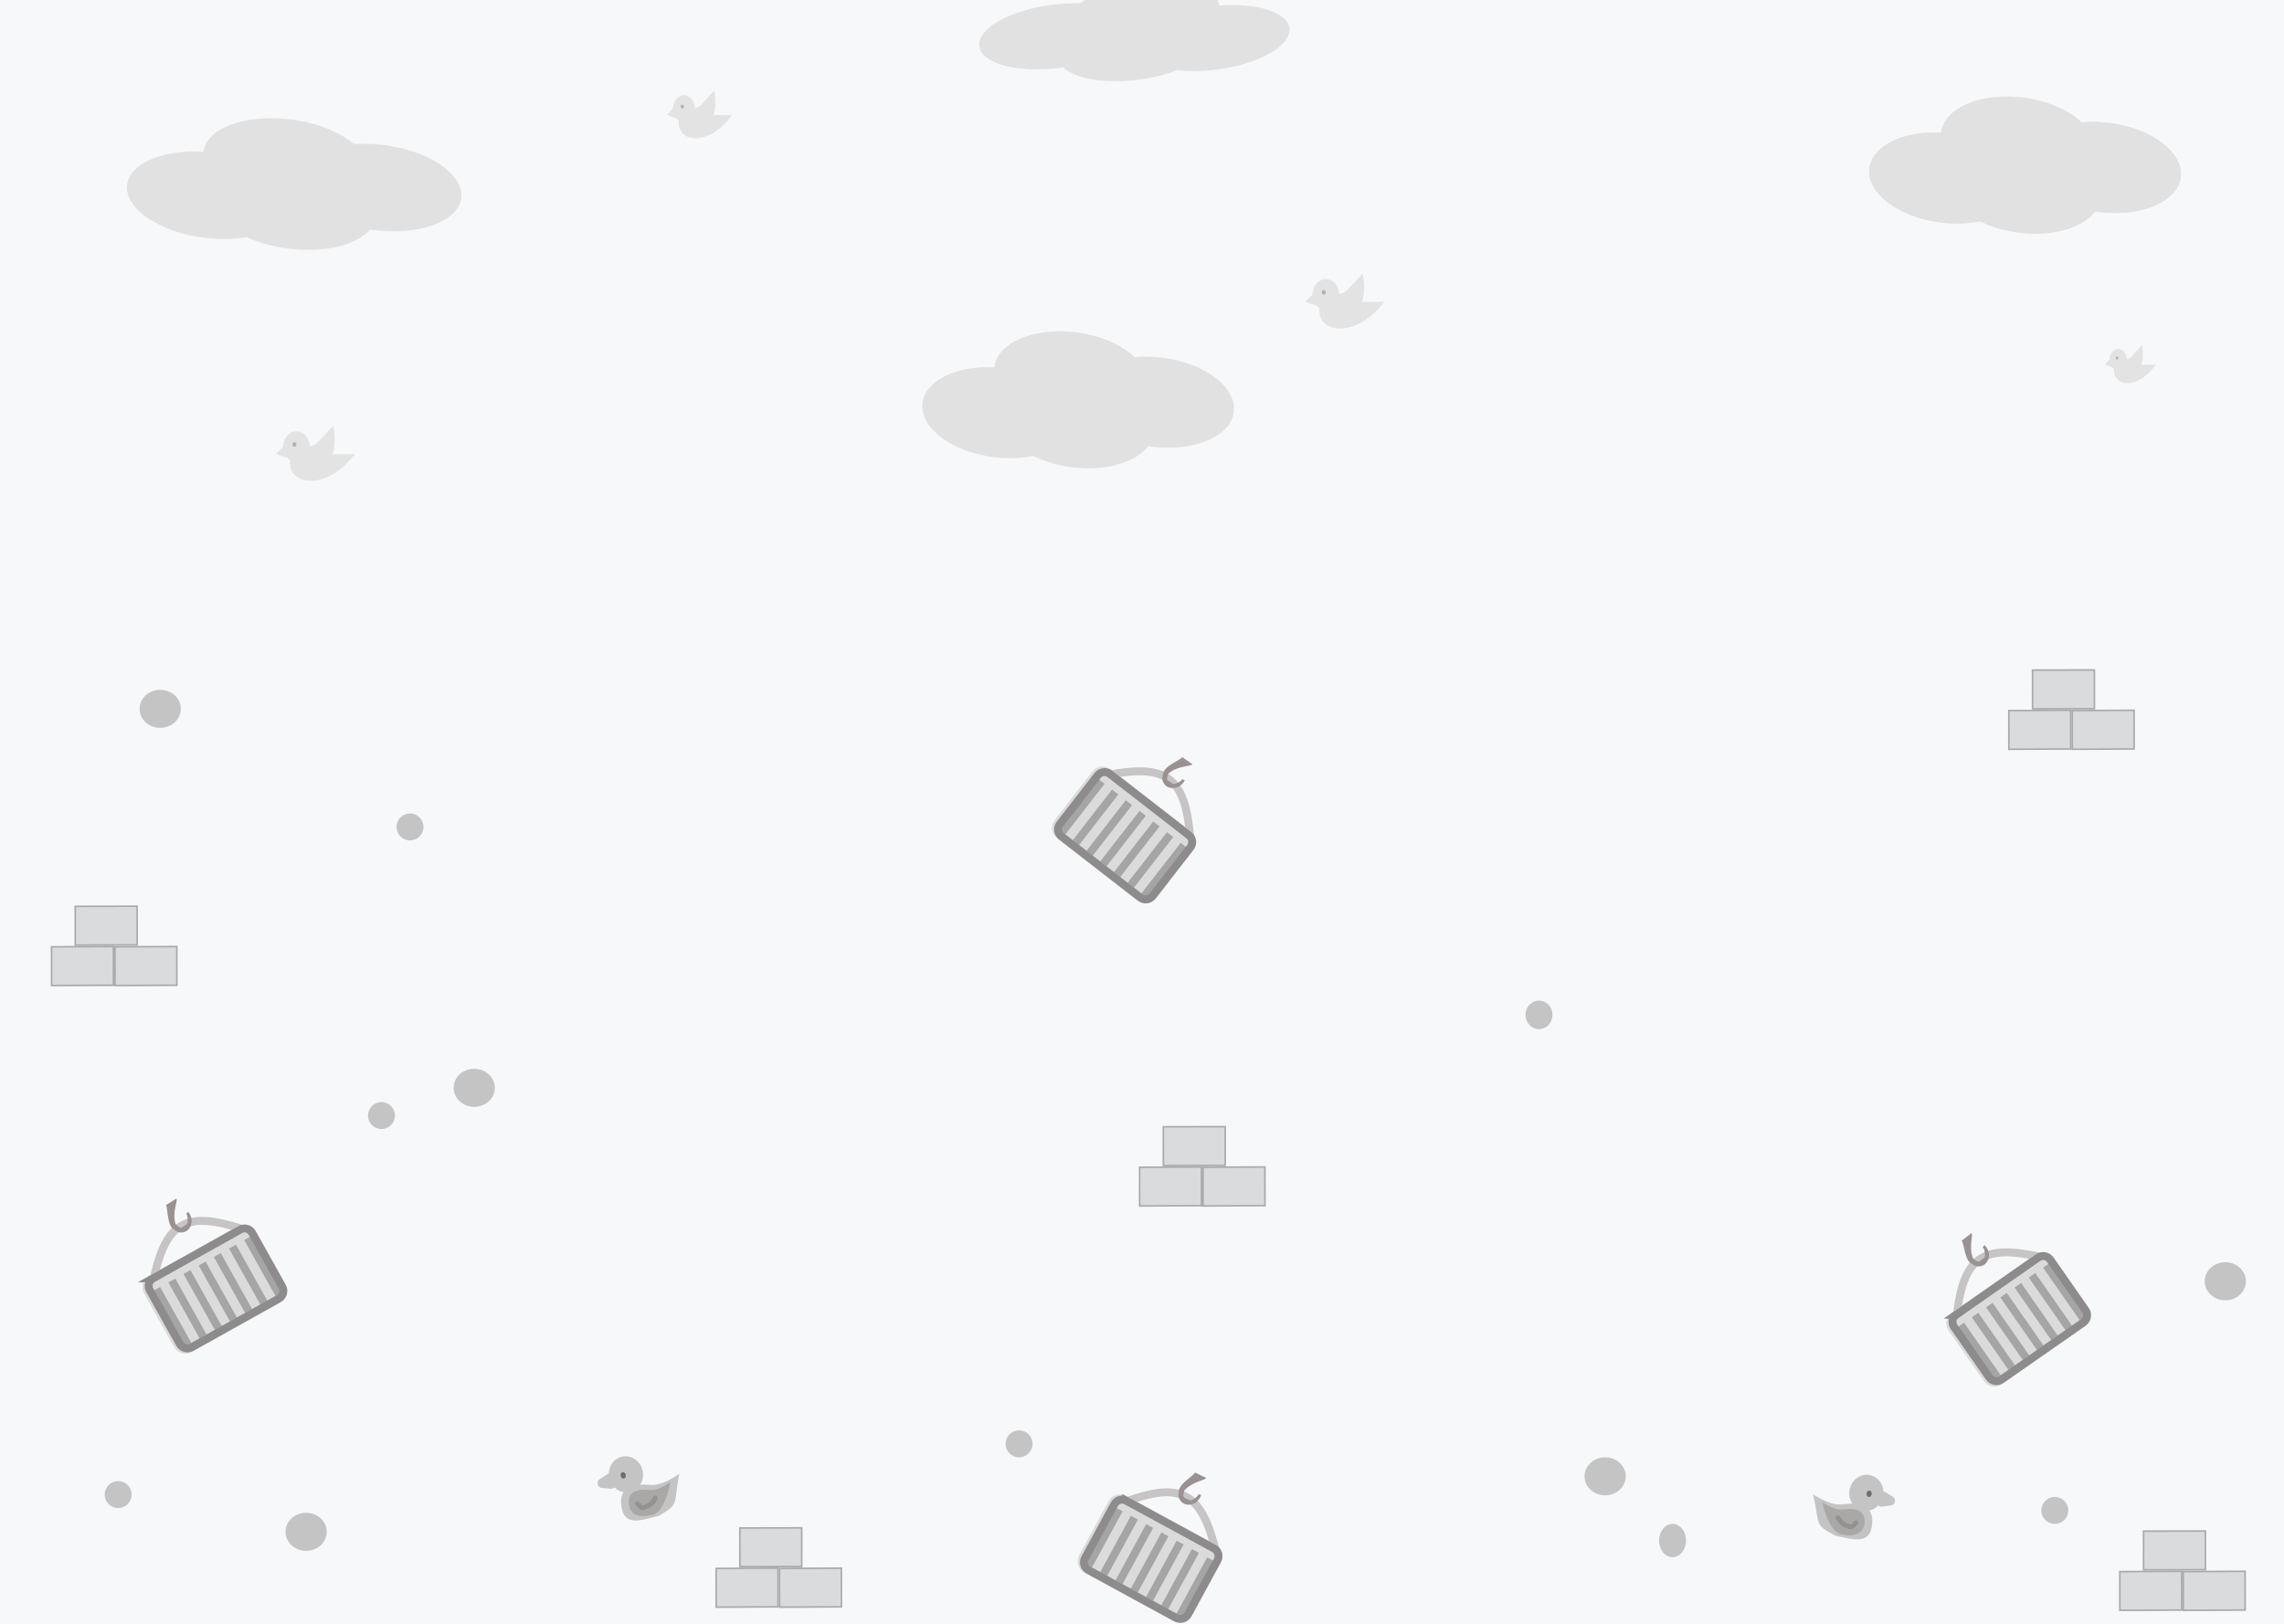 <svg width="1440" height="1024" viewBox="0 0 1440 1024" fill="none" xmlns="http://www.w3.org/2000/svg"><g clip-path="url(#clip0)"><path fill="#F7F8FA" d="M0 0h1440v1024H0z"/><g filter="url(#filter0_d)"><path d="M96.437 798.669c7.911-38.789 20.902-45.761 58.757-32.831" stroke="#B0ADAD" stroke-opacity=".69" stroke-width="5"/><path d="M90.929 805.538c-2.155-3.857-.775-8.731 3.082-10.886l54.996-30.731c3.857-2.155 8.731-.775 10.886 3.082l18.946 33.906c2.155 3.857.775 8.731-3.082 10.886l-54.996 30.73c-3.857 2.155-8.731.776-10.886-3.081l-18.946-33.906z" fill="#DBDBDB"/><path d="M90.929 805.538c-2.155-3.857-.775-8.731 3.082-10.886l54.996-30.731c3.857-2.155 8.731-.775 10.886 3.082l18.946 33.906c2.155 3.857.775 8.731-3.082 10.886l-54.996 30.73c-3.857 2.155-8.731.776-10.886-3.081l-18.946-33.906z" fill="#DBDBDB"/><path d="M90.929 805.538c-2.155-3.857-.775-8.731 3.082-10.886l54.996-30.731c3.857-2.155 8.731-.775 10.886 3.082l18.946 33.906c2.155 3.857.775 8.731-3.082 10.886l-54.996 30.73c-3.857 2.155-8.731.776-10.886-3.081l-18.946-33.906z" fill="#DBDBDB"/><path d="M104.572 749.991c1.439 1.621.474 13.58 5.418 15.386 2.784 3.137 7.004 1.691 8.485.276 1.481-1.415 2.33-3.416 2.359-5.563.03-2.147-.762-4.264-2.201-5.885l-1.278 1.222c1.11 1.25 1.006 3.565.983 5.22-.023 1.655-2.233 2.133-3.374 3.224-1.142 1.091-2.926-.451-4.324-2.027-2.21-7.508 1.685-14.745.576-15.994l-6.644 4.141z" fill="#9A9292"/><path d="M108.333 797.502l19.728 35.306M117.896 792.158l19.728 35.307M98.77 802.845l19.728 35.307M127.459 786.815l19.728 35.306M137.022 781.471l19.728 35.307M146.585 776.128l19.728 35.306M156.148 770.784l19.728 35.307" stroke="gray" stroke-opacity=".6" stroke-width="5"/><path d="M96.522 796.112l54.996-30.73c2.652-1.481 6.003-.533 7.485 2.119l18.945 33.906c1.482 2.652.533 6.002-2.118 7.484l-54.997 30.73c-2.652 1.482-6.003.533-7.484-2.118l-18.946-33.907c-1.482-2.651-.533-6.002 2.119-7.484z" stroke="#8D8B8B" stroke-width="5"/></g><g filter="url(#filter1_d)"><path d="M707.868 937.655c37.032-13.994 49.858-6.722 59.107 32.196" stroke="#B0ADAD" stroke-opacity=".69" stroke-width="5"/><path d="M699.121 936.658c2.113-3.88 6.972-5.312 10.852-3.198l55.324 30.136c3.88 2.113 5.312 6.972 3.199 10.852l-18.579 34.112c-2.114 3.88-6.973 5.31-10.853 3.19l-55.324-30.131c-3.88-2.114-5.312-6.972-3.199-10.852l18.58-34.109z" fill="#DBDBDB"/><path d="M699.121 936.658c2.113-3.88 6.972-5.312 10.852-3.198l55.324 30.136c3.88 2.113 5.312 6.972 3.199 10.852l-18.579 34.112c-2.114 3.88-6.973 5.31-10.853 3.19l-55.324-30.131c-3.88-2.114-5.312-6.972-3.199-10.852l18.58-34.109z" fill="#DBDBDB"/><path d="M699.121 936.658c2.113-3.88 6.972-5.312 10.852-3.198l55.324 30.136c3.88 2.113 5.312 6.972 3.199 10.852l-18.579 34.112c-2.114 3.88-6.973 5.31-10.853 3.19l-55.324-30.131c-3.88-2.114-5.312-6.972-3.199-10.852l18.58-34.109z" fill="#DBDBDB"/><path d="M753.385 918.578c-.604 2.082-11.236 7.642-10.127 12.788-1.168 4.028 2.306 6.827 4.292 7.325 1.987.498 4.132.149 5.964-.971 1.832-1.12 3.201-2.918 3.804-5l-1.715-.43c-.465 1.605-2.479 2.752-3.891 3.615-1.413.863-2.995-.751-4.527-1.135s-1.178-2.715-.591-4.739c5.172-5.873 13.372-6.437 13.837-8.042l-7.046-3.411z" fill="#9A9292"/><path d="M715.2 947.095l-19.347 35.518M724.82 952.335l-19.347 35.518M705.58 941.855l-19.347 35.517M734.44 957.576l-19.347 35.517M744.06 962.816l-19.347 35.517M753.68 968.056l-19.347 35.514M763.3 973.296l-19.347 35.514" stroke="gray" stroke-opacity=".6" stroke-width="5"/><path d="M710.076 936.363l55.325 30.136c2.667 1.453 3.652 4.793 2.199 7.461l-18.58 34.11c-1.453 2.67-4.793 3.65-7.461 2.2l-55.324-30.139c-2.668-1.453-3.652-4.793-2.199-7.461l18.579-34.108c1.453-2.668 4.793-3.652 7.461-2.199z" stroke="#8D8B8B" stroke-width="5"/></g><g filter="url(#filter2_d)"><path d="M83 938.5c0 4.694-3.806 8.5-8.5 8.5s-8.5-3.806-8.5-8.5 3.806-8.5 8.5-8.5 8.5 3.806 8.5 8.5z" fill="#C4C4C4"/></g><g filter="url(#filter3_d)"><path d="M249 699.5c0 4.694-3.806 8.5-8.5 8.5s-8.5-3.806-8.5-8.5 3.806-8.5 8.5-8.5 8.5 3.806 8.5 8.5z" fill="#C4C4C4"/></g><g filter="url(#filter4_d)"><path d="M267 517.5c0 4.694-3.806 8.5-8.5 8.5s-8.5-3.806-8.5-8.5 3.806-8.5 8.5-8.5 8.5 3.806 8.5 8.5z" fill="#C4C4C4"/></g><g filter="url(#filter5_d)"><path d="M651 906.5c0 4.694-3.806 8.5-8.5 8.5s-8.5-3.806-8.5-8.5 3.806-8.5 8.5-8.5 8.5 3.806 8.5 8.5z" fill="#C4C4C4"/></g><g filter="url(#filter6_d)"><path d="M1304 948.5c0 4.694-3.81 8.5-8.5 8.5-4.69 0-8.5-3.806-8.5-8.5s3.81-8.5 8.5-8.5c4.69 0 8.5 3.806 8.5 8.5z" fill="#C4C4C4"/></g><g filter="url(#filter7_d)"><path d="M206 962c0 6.627-5.82 12-13 12s-13-5.373-13-12 5.82-12 13-12 13 5.373 13 12z" fill="#C4C4C4"/></g><g filter="url(#filter8_d)"><path d="M312 682c0 6.627-5.82 12-13 12s-13-5.373-13-12 5.82-12 13-12 13 5.373 13 12z" fill="#C4C4C4"/></g><g filter="url(#filter9_d)"><path d="M114 443c0 6.627-5.82 12-13 12-7.18 0-13-5.373-13-12s5.82-12 13-12c7.18 0 13 5.373 13 12z" fill="#C4C4C4"/></g><g filter="url(#filter10_d)"><path d="M1063 967.5c0 5.799-3.81 10.5-8.5 10.5-4.69 0-8.5-4.701-8.5-10.5s3.81-10.5 8.5-10.5c4.69 0 8.5 4.701 8.5 10.5z" fill="#C4C4C4"/></g><g filter="url(#filter11_d)"><path d="M1025 927c0 6.627-5.82 12-13 12s-13-5.373-13-12 5.82-12 13-12 13 5.373 13 12z" fill="#C4C4C4"/></g><g filter="url(#filter12_d)"><path d="M1416 804c0 6.627-5.82 12-13 12s-13-5.373-13-12 5.82-12 13-12 13 5.373 13 12z" fill="#C4C4C4"/></g><g filter="url(#filter13_d)"><path d="M405.076 923.234c1.474 6.122-2.007 12.211-7.776 13.6-5.768 1.388-11.639-2.449-13.113-8.571-1.474-6.123 2.007-12.212 7.776-13.6 5.768-1.389 11.639 2.448 13.113 8.571z" fill="#C4C4C4"/><path d="M428.234 925.457c-3.831 19.693.519 18.499-12.803 26.455-11.076 2.644-22.624 7.699-23.802-7.65-.695-9.055 5.694-11.835 12.6-12.078 6.905-.244 9.726 2.705 24.005-6.727z" fill="#C4C4C4"/><path d="M422.655 930.682c-2.748 14.015-7.624 20.681-12.567 20.855-7.928 1.883-13.144-1.023-13.639-7.467-.495-6.444 4.08-8.423 9.022-8.598 4.943-.174 6.961 1.924 17.184-4.79z" fill="#9E9A9A" fill-opacity=".69"/><path d="M394.488 926.017c.265 1.102-.226 2.166-1.097 2.375-.87.21-1.791-.514-2.056-1.616-.266-1.102.225-2.165 1.096-2.375.87-.209 1.791.514 2.057 1.616z" fill="#555151" fill-opacity=".76"/><path d="M379.476 934.314c-2.819-.248-3.746-3.912-1.388-5.487l4.703-3.141c1.722-1.15 4.057-.254 4.565 1.751l.92 3.636c.507 2.006-1.118 3.917-3.177 3.736l-5.623-.495z" fill="#C4C4C4"/><path fill-rule="evenodd" clip-rule="evenodd" d="M413.643 939.232c.786.262 1.211 1.112.948 1.898-.378 1.132-1.201 2.313-2.104 3.291-.913.987-2.05 1.919-3.193 2.465l-.018.009c-.804.384-1.557.744-2.233.984-.691.247-1.446.424-2.249.328-1.656-.196-2.834-1.463-4.038-3.1-.49-.667-.347-1.606.32-2.097.667-.491 1.606-.348 2.097.32 1.238 1.683 1.734 1.87 1.975 1.898.146.018.396.001.889-.175.503-.179 1.107-.465 1.964-.874.698-.333 1.538-.989 2.283-1.795.754-.816 1.271-1.634 1.462-2.204.262-.786 1.112-1.21 1.897-.948z" fill="#666363" fill-opacity=".31"/></g><g filter="url(#filter14_d)"><path d="M1166.14 935.315c-1.23 6.176 2.49 12.122 8.31 13.282 5.81 1.159 11.53-2.907 12.76-9.083 1.23-6.176-2.49-12.123-8.31-13.282-5.82-1.16-11.53 2.907-12.76 9.083z" fill="#C4C4C4"/><path d="M1143.09 938.452c4.6 19.527.21 18.505 13.83 25.928 11.18 2.204 22.92 6.798 23.49-8.585.33-9.076-6.16-11.601-13.07-11.571-6.91.03-9.61 3.088-24.25-5.772z" fill="#C4C4C4"/><path d="M1148.87 943.452c3.3 13.896 8.43 20.364 13.38 20.343 8 1.568 13.09-1.543 13.33-8.001.24-6.459-4.41-8.256-9.35-8.234-4.95.021-6.88 2.197-17.36-4.108z" fill="#9E9A9A" fill-opacity=".69"/><path d="M1176.83 937.677c-.22 1.112.31 2.155 1.19 2.33.88.175 1.77-.584 1.99-1.696.22-1.111-.31-2.154-1.19-2.329-.88-.175-1.77.584-1.99 1.695z" fill="#555151" fill-opacity=".76"/><path d="M1192.16 945.374c2.8-.359 3.58-4.057 1.17-5.538l-4.83-2.952c-1.76-1.082-4.06-.094-4.49 1.93l-.77 3.67c-.43 2.024 1.27 3.869 3.32 3.607l5.6-.717z" fill="#C4C4C4"/><path fill-rule="evenodd" clip-rule="evenodd" d="M1158.21 951.64c-.77.293-1.17 1.159-.87 1.933.42 1.117 1.29 2.264 2.23 3.205.95.951 2.12 1.837 3.29 2.338l.02.007c.82.353 1.58.682 2.27.896.7.219 1.46.366 2.26.239 1.64-.262 2.77-1.575 3.91-3.258.46-.686.28-1.618-.4-2.082-.69-.465-1.62-.284-2.09.402-1.17 1.731-1.65 1.937-1.89 1.975-.15.023-.4.016-.9-.14-.51-.159-1.12-.42-2-.795-.71-.306-1.57-.928-2.35-1.704-.78-.785-1.33-1.582-1.55-2.144-.29-.775-1.16-1.166-1.93-.872z" fill="#666363" fill-opacity=".31"/></g><g filter="url(#filter15_d)"><path d="M86.947 567l.005 25.393-39.985.08-.004-25.394L86.947 567z" fill="#D4D5D7" fill-opacity=".83"/><path fill-rule="evenodd" clip-rule="evenodd" d="M85.952 591.395l-.004-23.393-37.985.075.004 23.394 37.985-.076zM86.947 567l-39.985.079.004 25.394 39.985-.08L86.947 567z" fill="#6D6B6B" fill-opacity=".43"/><path d="M111.97 592.417l.03 25.394-39.985.189-.03-25.393 39.985-.19z" fill="#D4D5D7" fill-opacity=".83"/><path fill-rule="evenodd" clip-rule="evenodd" d="M110.999 616.815l-.028-23.393-37.985.18.028 23.393 37.985-.18zm.971-24.398l-39.985.19L72.015 618l39.985-.189-.03-25.394z" fill="#6D6B6B" fill-opacity=".43"/><path d="M71.985 592.417l.03 25.394-39.985.189-.03-25.393 39.985-.19z" fill="#D4D5D7" fill-opacity=".83"/><path fill-rule="evenodd" clip-rule="evenodd" d="M71.014 616.815l-.027-23.393-37.985.18.028 23.393 37.985-.18zm.971-24.398l-39.985.19.03 25.393 39.985-.189-.03-25.394z" fill="#6D6B6B" fill-opacity=".43"/></g><g filter="url(#filter16_d)"><path d="M1390.95 961v25.393l-39.98.08-.01-25.394 39.99-.079z" fill="#D4D5D7" fill-opacity=".83"/><path fill-rule="evenodd" clip-rule="evenodd" d="M1389.95 985.395v-23.393l-37.99.075.01 23.394 37.98-.076zm1-24.395l-39.99.079.01 25.394 39.98-.08V961z" fill="#6D6B6B" fill-opacity=".43"/><path d="M1415.97 986.417l.03 25.393-39.99.19-.02-25.393 39.98-.19z" fill="#D4D5D7" fill-opacity=".83"/><path fill-rule="evenodd" clip-rule="evenodd" d="M1415 1010.82l-.03-23.398-37.98.18.02 23.398 37.99-.18zm.97-24.403l-39.98.19.02 25.393 39.99-.19-.03-25.393z" fill="#6D6B6B" fill-opacity=".43"/><path d="M1375.99 986.417l.02 25.393-39.98.19-.03-25.393 39.99-.19z" fill="#D4D5D7" fill-opacity=".83"/><path fill-rule="evenodd" clip-rule="evenodd" d="M1375.01 1010.82l-.02-23.398-37.99.18.03 23.398 37.98-.18zm.98-24.403l-39.99.19.03 25.393 39.98-.19-.02-25.393z" fill="#6D6B6B" fill-opacity=".43"/></g><g filter="url(#filter17_d)"><path d="M772.947 706l.005 25.393-39.985.08-.005-25.394 39.985-.079z" fill="#D4D5D7" fill-opacity=".83"/><path fill-rule="evenodd" clip-rule="evenodd" d="M771.952 730.395l-.004-23.393-37.986.075.005 23.394 37.985-.076zm.995-24.395l-39.985.079.005 25.394 39.985-.08-.005-25.393z" fill="#6D6B6B" fill-opacity=".43"/><path d="M797.97 731.417l.03 25.394-39.985.189-.03-25.393 39.985-.19z" fill="#D4D5D7" fill-opacity=".83"/><path fill-rule="evenodd" clip-rule="evenodd" d="M796.999 755.815l-.028-23.393-37.985.18.028 23.393 37.985-.18zm.971-24.398l-39.985.19.03 25.393 39.985-.189-.03-25.394z" fill="#6D6B6B" fill-opacity=".43"/><path d="M757.985 731.417l.03 25.394-39.985.189-.03-25.393 39.985-.19z" fill="#D4D5D7" fill-opacity=".83"/><path fill-rule="evenodd" clip-rule="evenodd" d="M757.014 755.815l-.028-23.393-37.985.18.028 23.393 37.985-.18zm.971-24.398l-39.985.19.03 25.393 39.985-.189-.03-25.394z" fill="#6D6B6B" fill-opacity=".43"/></g><g filter="url(#filter18_d)"><path d="M1320.95 418v25.393l-39.98.08-.01-25.394 39.99-.079z" fill="#D4D5D7" fill-opacity=".83"/><path fill-rule="evenodd" clip-rule="evenodd" d="M1319.95 442.395v-23.393l-37.99.075.01 23.394 37.98-.076zm1-24.395l-39.99.079.01 25.394 39.98-.08V418z" fill="#6D6B6B" fill-opacity=".43"/><path d="M1345.97 443.417l.03 25.394-39.99.189-.02-25.393 39.98-.19z" fill="#D4D5D7" fill-opacity=".83"/><path fill-rule="evenodd" clip-rule="evenodd" d="M1345 467.815l-.03-23.393-37.98.18.02 23.393 37.99-.18zm.97-24.398l-39.98.19.02 25.393 39.99-.189-.03-25.394z" fill="#6D6B6B" fill-opacity=".43"/><path d="M1305.99 443.417l.02 25.394-39.98.189-.03-25.393 39.99-.19z" fill="#D4D5D7" fill-opacity=".83"/><path fill-rule="evenodd" clip-rule="evenodd" d="M1305.01 467.815l-.02-23.393-37.99.18.03 23.393 37.98-.18zm.98-24.398l-39.99.19.03 25.393 39.98-.189-.02-25.394z" fill="#6D6B6B" fill-opacity=".43"/></g><g filter="url(#filter19_d)"><path d="M505.947 959l.005 25.393-39.985.08-.005-25.394 39.985-.079z" fill="#D4D5D7" fill-opacity=".83"/><path fill-rule="evenodd" clip-rule="evenodd" d="M504.952 983.395l-.004-23.393-37.986.075.005 23.394 37.985-.076zm.995-24.395l-39.985.079.005 25.394 39.985-.08-.005-25.393z" fill="#6D6B6B" fill-opacity=".43"/><path d="M530.97 984.417l.03 25.393-39.985.19-.03-25.393 39.985-.19z" fill="#D4D5D7" fill-opacity=".83"/><path fill-rule="evenodd" clip-rule="evenodd" d="M529.999 1008.82l-.028-23.398-37.985.18.028 23.398 37.985-.18zm.971-24.403l-39.985.19.03 25.393 39.985-.19-.03-25.393z" fill="#6D6B6B" fill-opacity=".43"/><path d="M490.985 984.417l.03 25.393-39.985.19-.03-25.393 39.985-.19z" fill="#D4D5D7" fill-opacity=".83"/><path fill-rule="evenodd" clip-rule="evenodd" d="M490.014 1008.82l-.028-23.398-37.985.18.028 23.398 37.985-.18zm.971-24.403l-39.985.19.03 25.393 39.985-.19-.03-25.393z" fill="#6D6B6B" fill-opacity=".43"/></g><path d="M978.793 640c0 4.971-3.806 9-8.5 9-4.695 0-8.5-4.029-8.5-9s3.805-9 8.5-9c4.694 0 8.5 4.029 8.5 9z" fill="#C4C4C4"/><path d="M187.016 111.575c-1.911 14.789 19.769 29.778 48.422 33.479 28.653 3.7 53.429-5.288 55.339-20.077 1.91-14.789-19.769-29.778-48.422-33.478-28.653-3.701-53.429 5.288-55.339 20.076z" fill="#E1E1E1"/><path d="M133.136 123.284c-1.91 14.789 19.77 29.778 48.423 33.479 28.653 3.701 53.429-5.288 55.339-20.077 1.91-14.789-19.769-29.778-48.422-33.478-28.653-3.701-53.43 5.288-55.34 20.076z" fill="#E1E1E1"/><path d="M128.384 95.446c-1.911 14.789 19.769 29.778 48.422 33.479 28.653 3.7 53.429-5.288 55.339-20.077 1.91-14.789-19.769-29.778-48.422-33.478-28.653-3.701-53.429 5.288-55.339 20.077z" fill="#E1E1E1"/><path d="M80.136 116.439c-1.91 14.789 19.769 29.777 48.422 33.478 28.653 3.701 53.429-5.288 55.34-20.076 1.91-14.789-19.77-29.778-48.423-33.479-28.653-3.701-53.429 5.288-55.339 20.077zM1278.34 99.376c-2 15.471 18 30.805 44.66 34.248 26.66 3.444 49.89-6.307 51.89-21.777 2-15.471-17.99-30.805-44.65-34.248-26.67-3.443-49.9 6.307-51.9 21.778z" fill="#E1E1E1"/><path d="M1227.93 112.395c-1.99 15.471 18 30.804 44.66 34.248 26.66 3.443 49.9-6.307 51.89-21.778 2-15.471-17.99-30.804-44.65-34.248-26.66-3.443-49.9 6.307-51.9 21.778z" fill="#E1E1E1"/><path d="M1223.91 83.395c-2 15.471 18 30.805 44.66 34.248 26.66 3.444 49.89-6.307 51.89-21.777 2-15.471-17.99-30.804-44.66-34.248-26.66-3.443-49.89 6.307-51.89 21.778z" fill="#E1E1E1"/><path d="M1178.62 106.025c-2 15.471 17.99 30.804 44.65 34.248 26.67 3.443 49.9-6.307 51.9-21.778 2-15.471-18-30.804-44.66-34.247-26.66-3.444-49.89 6.307-51.89 21.777zM1278.34 99.376c-2 15.471 18 30.805 44.66 34.248 26.66 3.444 49.89-6.307 51.89-21.777 2-15.471-17.99-30.805-44.65-34.248-26.67-3.443-49.9 6.307-51.9 21.778z" fill="#E1E1E1"/><path d="M1227.93 112.395c-1.99 15.471 18 30.804 44.66 34.248 26.66 3.443 49.9-6.307 51.89-21.778 2-15.471-17.99-30.804-44.65-34.248-26.66-3.443-49.9 6.307-51.9 21.778z" fill="#E1E1E1"/><path d="M1223.91 83.395c-2 15.471 18 30.805 44.66 34.248 26.66 3.444 49.89-6.307 51.89-21.777 2-15.471-17.99-30.804-44.66-34.248-26.66-3.443-49.89 6.307-51.89 21.778z" fill="#E1E1E1"/><path d="M1178.62 106.025c-2 15.471 17.99 30.804 44.65 34.248 26.67 3.443 49.9-6.307 51.9-21.778 2-15.471-18-30.804-44.66-34.247-26.66-3.444-49.89 6.307-51.89 21.777zM681.343 247.376c-1.999 15.471 17.995 30.805 44.656 34.248 26.661 3.444 49.894-6.307 51.892-21.777 1.999-15.471-17.995-30.805-44.656-34.248-26.661-3.444-49.894 6.306-51.892 21.777z" fill="#E1E1E1"/><path d="M630.934 260.395c-1.998 15.471 17.996 30.804 44.657 34.248 26.661 3.443 49.894-6.307 51.892-21.778 1.999-15.471-17.995-30.804-44.656-34.248-26.661-3.443-49.894 6.307-51.893 21.778z" fill="#E1E1E1"/><path d="M626.912 231.395c-1.998 15.471 17.995 30.805 44.656 34.248 26.662 3.444 49.895-6.307 51.893-21.778 1.998-15.47-17.995-30.804-44.657-34.247-26.661-3.444-49.894 6.306-51.892 21.777z" fill="#E1E1E1"/><path d="M581.618 254.025c-1.998 15.471 17.995 30.804 44.656 34.248 26.662 3.443 49.895-6.307 51.893-21.778 1.998-15.471-17.995-30.804-44.656-34.247-26.662-3.444-49.895 6.306-51.893 21.777zM713.924 16.69c1.418 10.98-19.045 22.674-45.707 26.117-26.661 3.443-49.424-2.667-50.842-13.647C615.957 18.18 636.42 6.487 663.082 3.043c26.661-3.444 49.424 2.666 50.842 13.647z" fill="#E1E1E1"/><path d="M763.612 24.134c1.418 10.981-19.045 22.674-45.707 26.117-26.661 3.443-49.424-2.666-50.842-13.647-1.418-10.981 19.045-22.674 45.706-26.117 26.662-3.444 49.425 2.666 50.843 13.647z" fill="#E1E1E1"/><path d="M768.685 3.265c1.418 10.981-19.046 22.674-45.707 26.117-26.661 3.443-49.424-2.666-50.842-13.647-1.419-10.981 19.045-22.674 45.706-26.117 26.661-3.443 49.424 2.666 50.843 13.647z" fill="#E1E1E1"/><path d="M812.928 17.764c1.418 10.98-19.045 22.674-45.706 26.117-26.662 3.443-49.424-2.666-50.843-13.647-1.418-10.98 19.046-22.674 45.707-26.117C788.747.674 811.51 6.783 812.928 17.764z" fill="#E1E1E1"/><path d="M844.266 185.716c0 5.366-3.743 9.716-8.361 9.716s-8.362-4.35-8.362-9.716 3.744-9.716 8.362-9.716 8.361 4.35 8.361 9.716z" fill="#E3E3E3"/><path d="M835.907 184.283c0 .796-.567 1.442-1.266 1.442-.7 0-1.267-.646-1.267-1.442 0-.796.567-1.441 1.267-1.441.699 0 1.266.645 1.266 1.441z" fill="#9E9A9A" fill-opacity=".69"/><path d="M830.922 182.217l2.381 11.707-10.31-3.658 7.929-8.049z" fill="#E3E3E3"/><path d="M859.161 172.492c3.44 18.39-4.112 26.108-10.903 28.589-6.792 2.482-13.905.682-15.887-4.019-1.982-4.701 2.844-8.325 9.636-10.806s3.794.749 17.154-13.764z" fill="#E3E3E3"/><path d="M872.761 190.39c-14.011 18.081-28.837 18.388-34.869 15.311-6.032-3.077-7.847-9.919-4.054-15.282 3.792-5.363 5.699 2.33 15.26 2.823 14.406-1.737-3.293-3.067 23.663-2.852zM195.266 281.716c0 5.366-3.743 9.716-8.361 9.716-4.619 0-8.362-4.35-8.362-9.716s3.743-9.716 8.362-9.716c4.618 0 8.361 4.35 8.361 9.716z" fill="#E3E3E3"/><path d="M186.907 280.283c0 .796-.567 1.442-1.266 1.442-.7 0-1.267-.646-1.267-1.442 0-.796.567-1.441 1.267-1.441.699 0 1.266.645 1.266 1.441z" fill="#9E9A9A" fill-opacity=".69"/><path d="M181.922 278.217l2.381 11.707-10.31-3.658 7.929-8.049z" fill="#E3E3E3"/><path d="M210.161 268.492c3.44 18.39-4.112 26.108-10.903 28.589-6.792 2.482-13.905.682-15.887-4.019-1.982-4.701 2.844-8.325 9.636-10.806s3.794.749 17.154-13.764z" fill="#E3E3E3"/><path d="M223.761 286.39c-14.011 18.081-28.837 18.388-34.869 15.311-6.032-3.077-7.847-9.919-4.054-15.282 3.792-5.363 5.699 2.33 15.26 2.823 14.406-1.737-3.293-3.067 23.663-2.852zM1340.86 226.726c0 3.715-2.41 6.727-5.39 6.727-2.97 0-5.39-3.012-5.39-6.727 0-3.715 2.42-6.726 5.39-6.726 2.98 0 5.39 3.011 5.39 6.726z" fill="#E3E3E3"/><path d="M1335.47 225.735c0 .551-.36.997-.81.997-.45 0-.82-.446-.82-.997 0-.552.37-.998.82-.998.45 0 .81.446.81.998z" fill="#9E9A9A" fill-opacity=".69"/><path d="M1332.26 224.304l1.54 8.105-6.65-2.533 5.11-5.572z" fill="#E3E3E3"/><path d="M1350.46 217.571c2.22 12.732-2.65 18.075-7.03 19.793-4.37 1.718-8.96.472-10.24-2.783-1.27-3.254 1.84-5.763 6.21-7.481 4.38-1.717 2.45.519 11.06-9.529z" fill="#E3E3E3"/><path d="M1359.22 229.962c-9.03 12.518-18.58 12.73-22.47 10.6-3.88-2.13-5.05-6.867-2.61-10.58s3.67 1.613 9.83 1.955c9.29-1.202-2.12-2.123 15.25-1.975zM438.064 68.47c0 4.678-3.079 8.47-6.876 8.47s-6.875-3.792-6.875-8.47c0-4.678 3.078-8.47 6.875-8.47s6.876 3.792 6.876 8.47z" fill="#E3E3E3"/><path d="M431.19 67.221c0 .694-.466 1.256-1.041 1.256s-1.041-.563-1.041-1.256c0-.694.466-1.257 1.041-1.257s1.041.563 1.041 1.257z" fill="#9E9A9A" fill-opacity=".69"/><path d="M427.091 65.42l1.958 10.206-8.477-3.189 6.519-7.016z" fill="#E3E3E3"/><path d="M450.31 56.942c2.829 16.032-3.381 22.761-8.965 24.924-5.584 2.163-11.432.594-13.062-3.504-1.63-4.098 2.338-7.257 7.923-9.421 5.584-2.163 3.12.653 14.104-11.999z" fill="#E3E3E3"/><path d="M461.492 72.545c-11.52 15.764-23.71 16.031-28.67 13.348-4.959-2.683-6.452-8.647-3.333-13.323 3.118-4.676 4.686 2.031 12.547 2.461 11.845-1.514-2.707-2.674 19.456-2.487z" fill="#E3E3E3"/><g filter="url(#filter20_d)"><path d="M697.371 478.968c38.799-7.869 50.291 1.368 53.174 41.266" stroke="#B0ADAD" stroke-opacity=".69" stroke-width="5"/><path d="M688.897 476.58c2.709-3.49 7.735-4.124 11.225-1.415l49.771 38.625c3.49 2.709 4.124 7.734 1.415 11.225l-23.812 30.684c-2.709 3.491-7.735 4.124-11.225 1.415L666.5 518.489c-3.49-2.708-4.124-7.734-1.415-11.224l23.812-30.685z" fill="#DBDBDB"/><path d="M688.897 476.58c2.709-3.49 7.735-4.124 11.225-1.415l49.771 38.625c3.49 2.709 4.124 7.734 1.415 11.225l-23.812 30.684c-2.709 3.491-7.735 4.124-11.225 1.415L666.5 518.489c-3.49-2.708-4.124-7.734-1.415-11.224l23.812-30.685z" fill="#DBDBDB"/><path d="M688.897 476.58c2.709-3.49 7.735-4.124 11.225-1.415l49.771 38.625c3.49 2.709 4.124 7.734 1.415 11.225l-23.812 30.684c-2.709 3.491-7.735 4.124-11.225 1.415L666.5 518.489c-3.49-2.708-4.124-7.734-1.415-11.224l23.812-30.685z" fill="#DBDBDB"/><path d="M745.36 467.444c-.93 1.957-12.316 5.74-12.048 10.996-1.8 3.789 1.18 7.109 3.061 7.919 1.881.811 4.055.81 6.043-.001 1.988-.811 3.627-2.367 4.557-4.324l-1.624-.7c-.717 1.51-2.888 2.318-4.421 2.944-1.533.625-2.836-1.222-4.286-1.847-1.451-.625-.727-2.869.177-4.772 6.048-4.967 14.232-4.208 14.949-5.718l-6.408-4.497z" fill="#9A9292"/><path d="M703.093 489.463l-24.796 31.952M711.747 496.179l-24.796 31.952M694.439 482.747l-24.797 31.951M720.402 502.895l-24.797 31.952M729.056 509.611l-24.797 31.952M737.71 516.328l-24.796 31.951M746.365 523.044l-24.797 31.952" stroke="gray" stroke-opacity=".6" stroke-width="5"/><path d="M699.758 478.047l49.771 38.625c2.4 1.862 2.835 5.317.973 7.717l-23.813 30.684c-1.862 2.4-5.317 2.836-7.717.973l-49.77-38.625c-2.4-1.862-2.836-5.317-.973-7.717l23.812-30.684c1.863-2.4 5.318-2.835 7.717-.973z" stroke="#8D8B8B" stroke-width="5"/></g><g filter="url(#filter21_d)"><path d="M1233.5 821.638c4.02-39.383 16.26-47.609 55.21-38.497" stroke="#B0ADAD" stroke-opacity=".69" stroke-width="5"/><path d="M1228.7 829.019c-2.53-3.624-1.64-8.611 1.99-11.138l51.67-36.034c3.63-2.527 8.61-1.637 11.14 1.987l22.22 31.86c2.52 3.624 1.63 8.611-1.99 11.138l-51.68 36.033c-3.62 2.527-8.61 1.638-11.14-1.986l-22.21-31.86z" fill="#DBDBDB"/><path d="M1228.7 829.019c-2.53-3.624-1.64-8.611 1.99-11.138l51.67-36.034c3.63-2.527 8.61-1.637 11.14 1.987l22.22 31.86c2.52 3.624 1.63 8.611-1.99 11.138l-51.68 36.033c-3.62 2.527-8.61 1.638-11.14-1.986l-22.21-31.86z" fill="#DBDBDB"/><path d="M1228.7 829.019c-2.53-3.624-1.64-8.611 1.99-11.138l51.67-36.034c3.63-2.527 8.61-1.637 11.14 1.987l22.22 31.86c2.52 3.624 1.63 8.611-1.99 11.138l-51.68 36.033c-3.62 2.527-8.61 1.638-11.14-1.986l-22.21-31.86z" fill="#DBDBDB"/><path d="M1236.77 772.393c1.59 1.471 1.81 13.466 6.91 14.773 3.08 2.845 7.14.987 8.47-.568 1.34-1.555 1.98-3.63 1.8-5.769-.18-2.139-1.18-4.167-2.77-5.637l-1.16 1.342c1.23 1.134 1.36 3.448 1.5 5.097.14 1.649-2.01 2.344-3.04 3.543-1.03 1.199-2.95-.159-4.5-1.588-2.94-7.252.21-14.839-1.01-15.973l-6.2 4.78z" fill="#9A9292"/><path d="M1245.22 819.296l23.13 33.176M1254.21 813.031l23.13 33.176M1236.23 825.562l23.14 33.176M1263.19 806.765l23.13 33.176M1272.18 800.499l23.13 33.176M1281.16 794.234l23.14 33.176M1290.15 787.968l23.13 33.176" stroke="gray" stroke-opacity=".6" stroke-width="5"/><path d="M1233.33 819.085l51.68-36.033c2.49-1.738 5.92-1.126 7.65 1.366l22.22 31.859c1.74 2.492 1.13 5.92-1.37 7.658l-51.67 36.033c-2.5 1.738-5.92 1.126-7.66-1.365l-22.22-31.86c-1.73-2.492-1.12-5.92 1.37-7.658z" stroke="#8D8B8B" stroke-width="5"/></g></g><defs><filter id="filter0_d" x="67" y="728" width="122.328" height="133.721" filterUnits="userSpaceOnUse" color-interpolation-filters="sRGB"><feFlood flood-opacity="0" result="BackgroundImageFix"/><feColorMatrix in="SourceAlpha" values="0 0 0 0 0 0 0 0 0 0 0 0 0 0 0 0 0 0 127 0" result="hardAlpha"/><feOffset dy="10"/><feGaussianBlur stdDeviation="2"/><feComposite in2="hardAlpha" operator="out"/><feColorMatrix values="0 0 0 0 0 0 0 0 0 0 0 0 0 0 0 0 0 0 0.25 0"/><feBlend in2="BackgroundImageFix" result="effect1_dropShadow"/><feBlend in="SourceGraphic" in2="effect1_dropShadow" result="shape"/></filter><filter id="filter1_d" x="672.714" y="899" width="122.148" height="133.459" filterUnits="userSpaceOnUse" color-interpolation-filters="sRGB"><feFlood flood-opacity="0" result="BackgroundImageFix"/><feColorMatrix in="SourceAlpha" values="0 0 0 0 0 0 0 0 0 0 0 0 0 0 0 0 0 0 127 0" result="hardAlpha"/><feOffset dy="10"/><feGaussianBlur stdDeviation="2"/><feComposite in2="hardAlpha" operator="out"/><feColorMatrix values="0 0 0 0 0 0 0 0 0 0 0 0 0 0 0 0 0 0 0.25 0"/><feBlend in2="BackgroundImageFix" result="effect1_dropShadow"/><feBlend in="SourceGraphic" in2="effect1_dropShadow" result="shape"/></filter><filter id="filter2_d" x="62" y="930" width="25" height="25" filterUnits="userSpaceOnUse" color-interpolation-filters="sRGB"><feFlood flood-opacity="0" result="BackgroundImageFix"/><feColorMatrix in="SourceAlpha" values="0 0 0 0 0 0 0 0 0 0 0 0 0 0 0 0 0 0 127 0" result="hardAlpha"/><feOffset dy="4"/><feGaussianBlur stdDeviation="2"/><feComposite in2="hardAlpha" operator="out"/><feColorMatrix values="0 0 0 0 0 0 0 0 0 0 0 0 0 0 0 0 0 0 0.25 0"/><feBlend in2="BackgroundImageFix" result="effect1_dropShadow"/><feBlend in="SourceGraphic" in2="effect1_dropShadow" result="shape"/></filter><filter id="filter3_d" x="228" y="691" width="25" height="25" filterUnits="userSpaceOnUse" color-interpolation-filters="sRGB"><feFlood flood-opacity="0" result="BackgroundImageFix"/><feColorMatrix in="SourceAlpha" values="0 0 0 0 0 0 0 0 0 0 0 0 0 0 0 0 0 0 127 0" result="hardAlpha"/><feOffset dy="4"/><feGaussianBlur stdDeviation="2"/><feComposite in2="hardAlpha" operator="out"/><feColorMatrix values="0 0 0 0 0 0 0 0 0 0 0 0 0 0 0 0 0 0 0.25 0"/><feBlend in2="BackgroundImageFix" result="effect1_dropShadow"/><feBlend in="SourceGraphic" in2="effect1_dropShadow" result="shape"/></filter><filter id="filter4_d" x="246" y="509" width="25" height="25" filterUnits="userSpaceOnUse" color-interpolation-filters="sRGB"><feFlood flood-opacity="0" result="BackgroundImageFix"/><feColorMatrix in="SourceAlpha" values="0 0 0 0 0 0 0 0 0 0 0 0 0 0 0 0 0 0 127 0" result="hardAlpha"/><feOffset dy="4"/><feGaussianBlur stdDeviation="2"/><feComposite in2="hardAlpha" operator="out"/><feColorMatrix values="0 0 0 0 0 0 0 0 0 0 0 0 0 0 0 0 0 0 0.25 0"/><feBlend in2="BackgroundImageFix" result="effect1_dropShadow"/><feBlend in="SourceGraphic" in2="effect1_dropShadow" result="shape"/></filter><filter id="filter5_d" x="630" y="898" width="25" height="25" filterUnits="userSpaceOnUse" color-interpolation-filters="sRGB"><feFlood flood-opacity="0" result="BackgroundImageFix"/><feColorMatrix in="SourceAlpha" values="0 0 0 0 0 0 0 0 0 0 0 0 0 0 0 0 0 0 127 0" result="hardAlpha"/><feOffset dy="4"/><feGaussianBlur stdDeviation="2"/><feComposite in2="hardAlpha" operator="out"/><feColorMatrix values="0 0 0 0 0 0 0 0 0 0 0 0 0 0 0 0 0 0 0.25 0"/><feBlend in2="BackgroundImageFix" result="effect1_dropShadow"/><feBlend in="SourceGraphic" in2="effect1_dropShadow" result="shape"/></filter><filter id="filter6_d" x="1283" y="940" width="25" height="25" filterUnits="userSpaceOnUse" color-interpolation-filters="sRGB"><feFlood flood-opacity="0" result="BackgroundImageFix"/><feColorMatrix in="SourceAlpha" values="0 0 0 0 0 0 0 0 0 0 0 0 0 0 0 0 0 0 127 0" result="hardAlpha"/><feOffset dy="4"/><feGaussianBlur stdDeviation="2"/><feComposite in2="hardAlpha" operator="out"/><feColorMatrix values="0 0 0 0 0 0 0 0 0 0 0 0 0 0 0 0 0 0 0.25 0"/><feBlend in2="BackgroundImageFix" result="effect1_dropShadow"/><feBlend in="SourceGraphic" in2="effect1_dropShadow" result="shape"/></filter><filter id="filter7_d" x="176" y="950" width="34" height="32" filterUnits="userSpaceOnUse" color-interpolation-filters="sRGB"><feFlood flood-opacity="0" result="BackgroundImageFix"/><feColorMatrix in="SourceAlpha" values="0 0 0 0 0 0 0 0 0 0 0 0 0 0 0 0 0 0 127 0" result="hardAlpha"/><feOffset dy="4"/><feGaussianBlur stdDeviation="2"/><feComposite in2="hardAlpha" operator="out"/><feColorMatrix values="0 0 0 0 0 0 0 0 0 0 0 0 0 0 0 0 0 0 0.25 0"/><feBlend in2="BackgroundImageFix" result="effect1_dropShadow"/><feBlend in="SourceGraphic" in2="effect1_dropShadow" result="shape"/></filter><filter id="filter8_d" x="282" y="670" width="34" height="32" filterUnits="userSpaceOnUse" color-interpolation-filters="sRGB"><feFlood flood-opacity="0" result="BackgroundImageFix"/><feColorMatrix in="SourceAlpha" values="0 0 0 0 0 0 0 0 0 0 0 0 0 0 0 0 0 0 127 0" result="hardAlpha"/><feOffset dy="4"/><feGaussianBlur stdDeviation="2"/><feComposite in2="hardAlpha" operator="out"/><feColorMatrix values="0 0 0 0 0 0 0 0 0 0 0 0 0 0 0 0 0 0 0.25 0"/><feBlend in2="BackgroundImageFix" result="effect1_dropShadow"/><feBlend in="SourceGraphic" in2="effect1_dropShadow" result="shape"/></filter><filter id="filter9_d" x="84" y="431" width="34" height="32" filterUnits="userSpaceOnUse" color-interpolation-filters="sRGB"><feFlood flood-opacity="0" result="BackgroundImageFix"/><feColorMatrix in="SourceAlpha" values="0 0 0 0 0 0 0 0 0 0 0 0 0 0 0 0 0 0 127 0" result="hardAlpha"/><feOffset dy="4"/><feGaussianBlur stdDeviation="2"/><feComposite in2="hardAlpha" operator="out"/><feColorMatrix values="0 0 0 0 0 0 0 0 0 0 0 0 0 0 0 0 0 0 0.25 0"/><feBlend in2="BackgroundImageFix" result="effect1_dropShadow"/><feBlend in="SourceGraphic" in2="effect1_dropShadow" result="shape"/></filter><filter id="filter10_d" x="1042" y="957" width="25" height="29" filterUnits="userSpaceOnUse" color-interpolation-filters="sRGB"><feFlood flood-opacity="0" result="BackgroundImageFix"/><feColorMatrix in="SourceAlpha" values="0 0 0 0 0 0 0 0 0 0 0 0 0 0 0 0 0 0 127 0" result="hardAlpha"/><feOffset dy="4"/><feGaussianBlur stdDeviation="2"/><feComposite in2="hardAlpha" operator="out"/><feColorMatrix values="0 0 0 0 0 0 0 0 0 0 0 0 0 0 0 0 0 0 0.25 0"/><feBlend in2="BackgroundImageFix" result="effect1_dropShadow"/><feBlend in="SourceGraphic" in2="effect1_dropShadow" result="shape"/></filter><filter id="filter11_d" x="995" y="915" width="34" height="32" filterUnits="userSpaceOnUse" color-interpolation-filters="sRGB"><feFlood flood-opacity="0" result="BackgroundImageFix"/><feColorMatrix in="SourceAlpha" values="0 0 0 0 0 0 0 0 0 0 0 0 0 0 0 0 0 0 127 0" result="hardAlpha"/><feOffset dy="4"/><feGaussianBlur stdDeviation="2"/><feComposite in2="hardAlpha" operator="out"/><feColorMatrix values="0 0 0 0 0 0 0 0 0 0 0 0 0 0 0 0 0 0 0.25 0"/><feBlend in2="BackgroundImageFix" result="effect1_dropShadow"/><feBlend in="SourceGraphic" in2="effect1_dropShadow" result="shape"/></filter><filter id="filter12_d" x="1386" y="792" width="34" height="32" filterUnits="userSpaceOnUse" color-interpolation-filters="sRGB"><feFlood flood-opacity="0" result="BackgroundImageFix"/><feColorMatrix in="SourceAlpha" values="0 0 0 0 0 0 0 0 0 0 0 0 0 0 0 0 0 0 127 0" result="hardAlpha"/><feOffset dy="4"/><feGaussianBlur stdDeviation="2"/><feComposite in2="hardAlpha" operator="out"/><feColorMatrix values="0 0 0 0 0 0 0 0 0 0 0 0 0 0 0 0 0 0 0.25 0"/><feBlend in2="BackgroundImageFix" result="effect1_dropShadow"/><feBlend in="SourceGraphic" in2="effect1_dropShadow" result="shape"/></filter><filter id="filter13_d" x="372" y="907" width="67" height="66.065" filterUnits="userSpaceOnUse" color-interpolation-filters="sRGB"><feFlood flood-opacity="0" result="BackgroundImageFix"/><feColorMatrix in="SourceAlpha" values="0 0 0 0 0 0 0 0 0 0 0 0 0 0 0 0 0 0 127 0" result="hardAlpha"/><feOffset dy="4"/><feGaussianBlur stdDeviation="2"/><feComposite in2="hardAlpha" operator="out"/><feColorMatrix values="0 0 0 0 0 0 0 0 0 0 0 0 0 0 0 0 0 0 0.25 0"/><feBlend in2="BackgroundImageFix" result="effect1_dropShadow"/><feBlend in="SourceGraphic" in2="effect1_dropShadow" result="shape"/></filter><filter id="filter14_d" x="1133.44" y="919.834" width="65.567" height="64.573" filterUnits="userSpaceOnUse" color-interpolation-filters="sRGB"><feFlood flood-opacity="0" result="BackgroundImageFix"/><feColorMatrix in="SourceAlpha" values="0 0 0 0 0 0 0 0 0 0 0 0 0 0 0 0 0 0 127 0" result="hardAlpha"/><feOffset dy="4"/><feGaussianBlur stdDeviation="2"/><feComposite in2="hardAlpha" operator="out"/><feColorMatrix values="0 0 0 0 0 0 0 0 0 0 0 0 0 0 0 0 0 0 0.25 0"/><feBlend in2="BackgroundImageFix" result="effect1_dropShadow"/><feBlend in="SourceGraphic" in2="effect1_dropShadow" result="shape"/></filter><filter id="filter15_d" x="28" y="567" width="88" height="59" filterUnits="userSpaceOnUse" color-interpolation-filters="sRGB"><feFlood flood-opacity="0" result="BackgroundImageFix"/><feColorMatrix in="SourceAlpha" values="0 0 0 0 0 0 0 0 0 0 0 0 0 0 0 0 0 0 127 0" result="hardAlpha"/><feOffset dy="4"/><feGaussianBlur stdDeviation="2"/><feComposite in2="hardAlpha" operator="out"/><feColorMatrix values="0 0 0 0 0 0 0 0 0 0 0 0 0 0 0 0 0 0 0.25 0"/><feBlend in2="BackgroundImageFix" result="effect1_dropShadow"/><feBlend in="SourceGraphic" in2="effect1_dropShadow" result="shape"/></filter><filter id="filter16_d" x="1332" y="961" width="88" height="59" filterUnits="userSpaceOnUse" color-interpolation-filters="sRGB"><feFlood flood-opacity="0" result="BackgroundImageFix"/><feColorMatrix in="SourceAlpha" values="0 0 0 0 0 0 0 0 0 0 0 0 0 0 0 0 0 0 127 0" result="hardAlpha"/><feOffset dy="4"/><feGaussianBlur stdDeviation="2"/><feComposite in2="hardAlpha" operator="out"/><feColorMatrix values="0 0 0 0 0 0 0 0 0 0 0 0 0 0 0 0 0 0 0.25 0"/><feBlend in2="BackgroundImageFix" result="effect1_dropShadow"/><feBlend in="SourceGraphic" in2="effect1_dropShadow" result="shape"/></filter><filter id="filter17_d" x="714" y="706" width="88" height="59" filterUnits="userSpaceOnUse" color-interpolation-filters="sRGB"><feFlood flood-opacity="0" result="BackgroundImageFix"/><feColorMatrix in="SourceAlpha" values="0 0 0 0 0 0 0 0 0 0 0 0 0 0 0 0 0 0 127 0" result="hardAlpha"/><feOffset dy="4"/><feGaussianBlur stdDeviation="2"/><feComposite in2="hardAlpha" operator="out"/><feColorMatrix values="0 0 0 0 0 0 0 0 0 0 0 0 0 0 0 0 0 0 0.25 0"/><feBlend in2="BackgroundImageFix" result="effect1_dropShadow"/><feBlend in="SourceGraphic" in2="effect1_dropShadow" result="shape"/></filter><filter id="filter18_d" x="1262" y="418" width="88" height="59" filterUnits="userSpaceOnUse" color-interpolation-filters="sRGB"><feFlood flood-opacity="0" result="BackgroundImageFix"/><feColorMatrix in="SourceAlpha" values="0 0 0 0 0 0 0 0 0 0 0 0 0 0 0 0 0 0 127 0" result="hardAlpha"/><feOffset dy="4"/><feGaussianBlur stdDeviation="2"/><feComposite in2="hardAlpha" operator="out"/><feColorMatrix values="0 0 0 0 0 0 0 0 0 0 0 0 0 0 0 0 0 0 0.25 0"/><feBlend in2="BackgroundImageFix" result="effect1_dropShadow"/><feBlend in="SourceGraphic" in2="effect1_dropShadow" result="shape"/></filter><filter id="filter19_d" x="447" y="959" width="88" height="59" filterUnits="userSpaceOnUse" color-interpolation-filters="sRGB"><feFlood flood-opacity="0" result="BackgroundImageFix"/><feColorMatrix in="SourceAlpha" values="0 0 0 0 0 0 0 0 0 0 0 0 0 0 0 0 0 0 127 0" result="hardAlpha"/><feOffset dy="4"/><feGaussianBlur stdDeviation="2"/><feComposite in2="hardAlpha" operator="out"/><feColorMatrix values="0 0 0 0 0 0 0 0 0 0 0 0 0 0 0 0 0 0 0.25 0"/><feBlend in2="BackgroundImageFix" result="effect1_dropShadow"/><feBlend in="SourceGraphic" in2="effect1_dropShadow" result="shape"/></filter><filter id="filter20_d" x="656" y="443" width="127.429" height="135.905" filterUnits="userSpaceOnUse" color-interpolation-filters="sRGB"><feFlood flood-opacity="0" result="BackgroundImageFix"/><feColorMatrix in="SourceAlpha" values="0 0 0 0 0 0 0 0 0 0 0 0 0 0 0 0 0 0 127 0" result="hardAlpha"/><feOffset dy="10"/><feGaussianBlur stdDeviation="2"/><feComposite in2="hardAlpha" operator="out"/><feColorMatrix values="0 0 0 0 0 0 0 0 0 0 0 0 0 0 0 0 0 0 0.25 0"/><feBlend in2="BackgroundImageFix" result="effect1_dropShadow"/><feBlend in="SourceGraphic" in2="effect1_dropShadow" result="shape"/></filter><filter id="filter21_d" x="1201" y="747" width="125.995" height="135.471" filterUnits="userSpaceOnUse" color-interpolation-filters="sRGB"><feFlood flood-opacity="0" result="BackgroundImageFix"/><feColorMatrix in="SourceAlpha" values="0 0 0 0 0 0 0 0 0 0 0 0 0 0 0 0 0 0 127 0" result="hardAlpha"/><feOffset dy="10"/><feGaussianBlur stdDeviation="2"/><feComposite in2="hardAlpha" operator="out"/><feColorMatrix values="0 0 0 0 0 0 0 0 0 0 0 0 0 0 0 0 0 0 0.25 0"/><feBlend in2="BackgroundImageFix" result="effect1_dropShadow"/><feBlend in="SourceGraphic" in2="effect1_dropShadow" result="shape"/></filter><clipPath id="clip0"><path fill="#fff" d="M0 0h1440v1024H0z"/></clipPath></defs></svg>